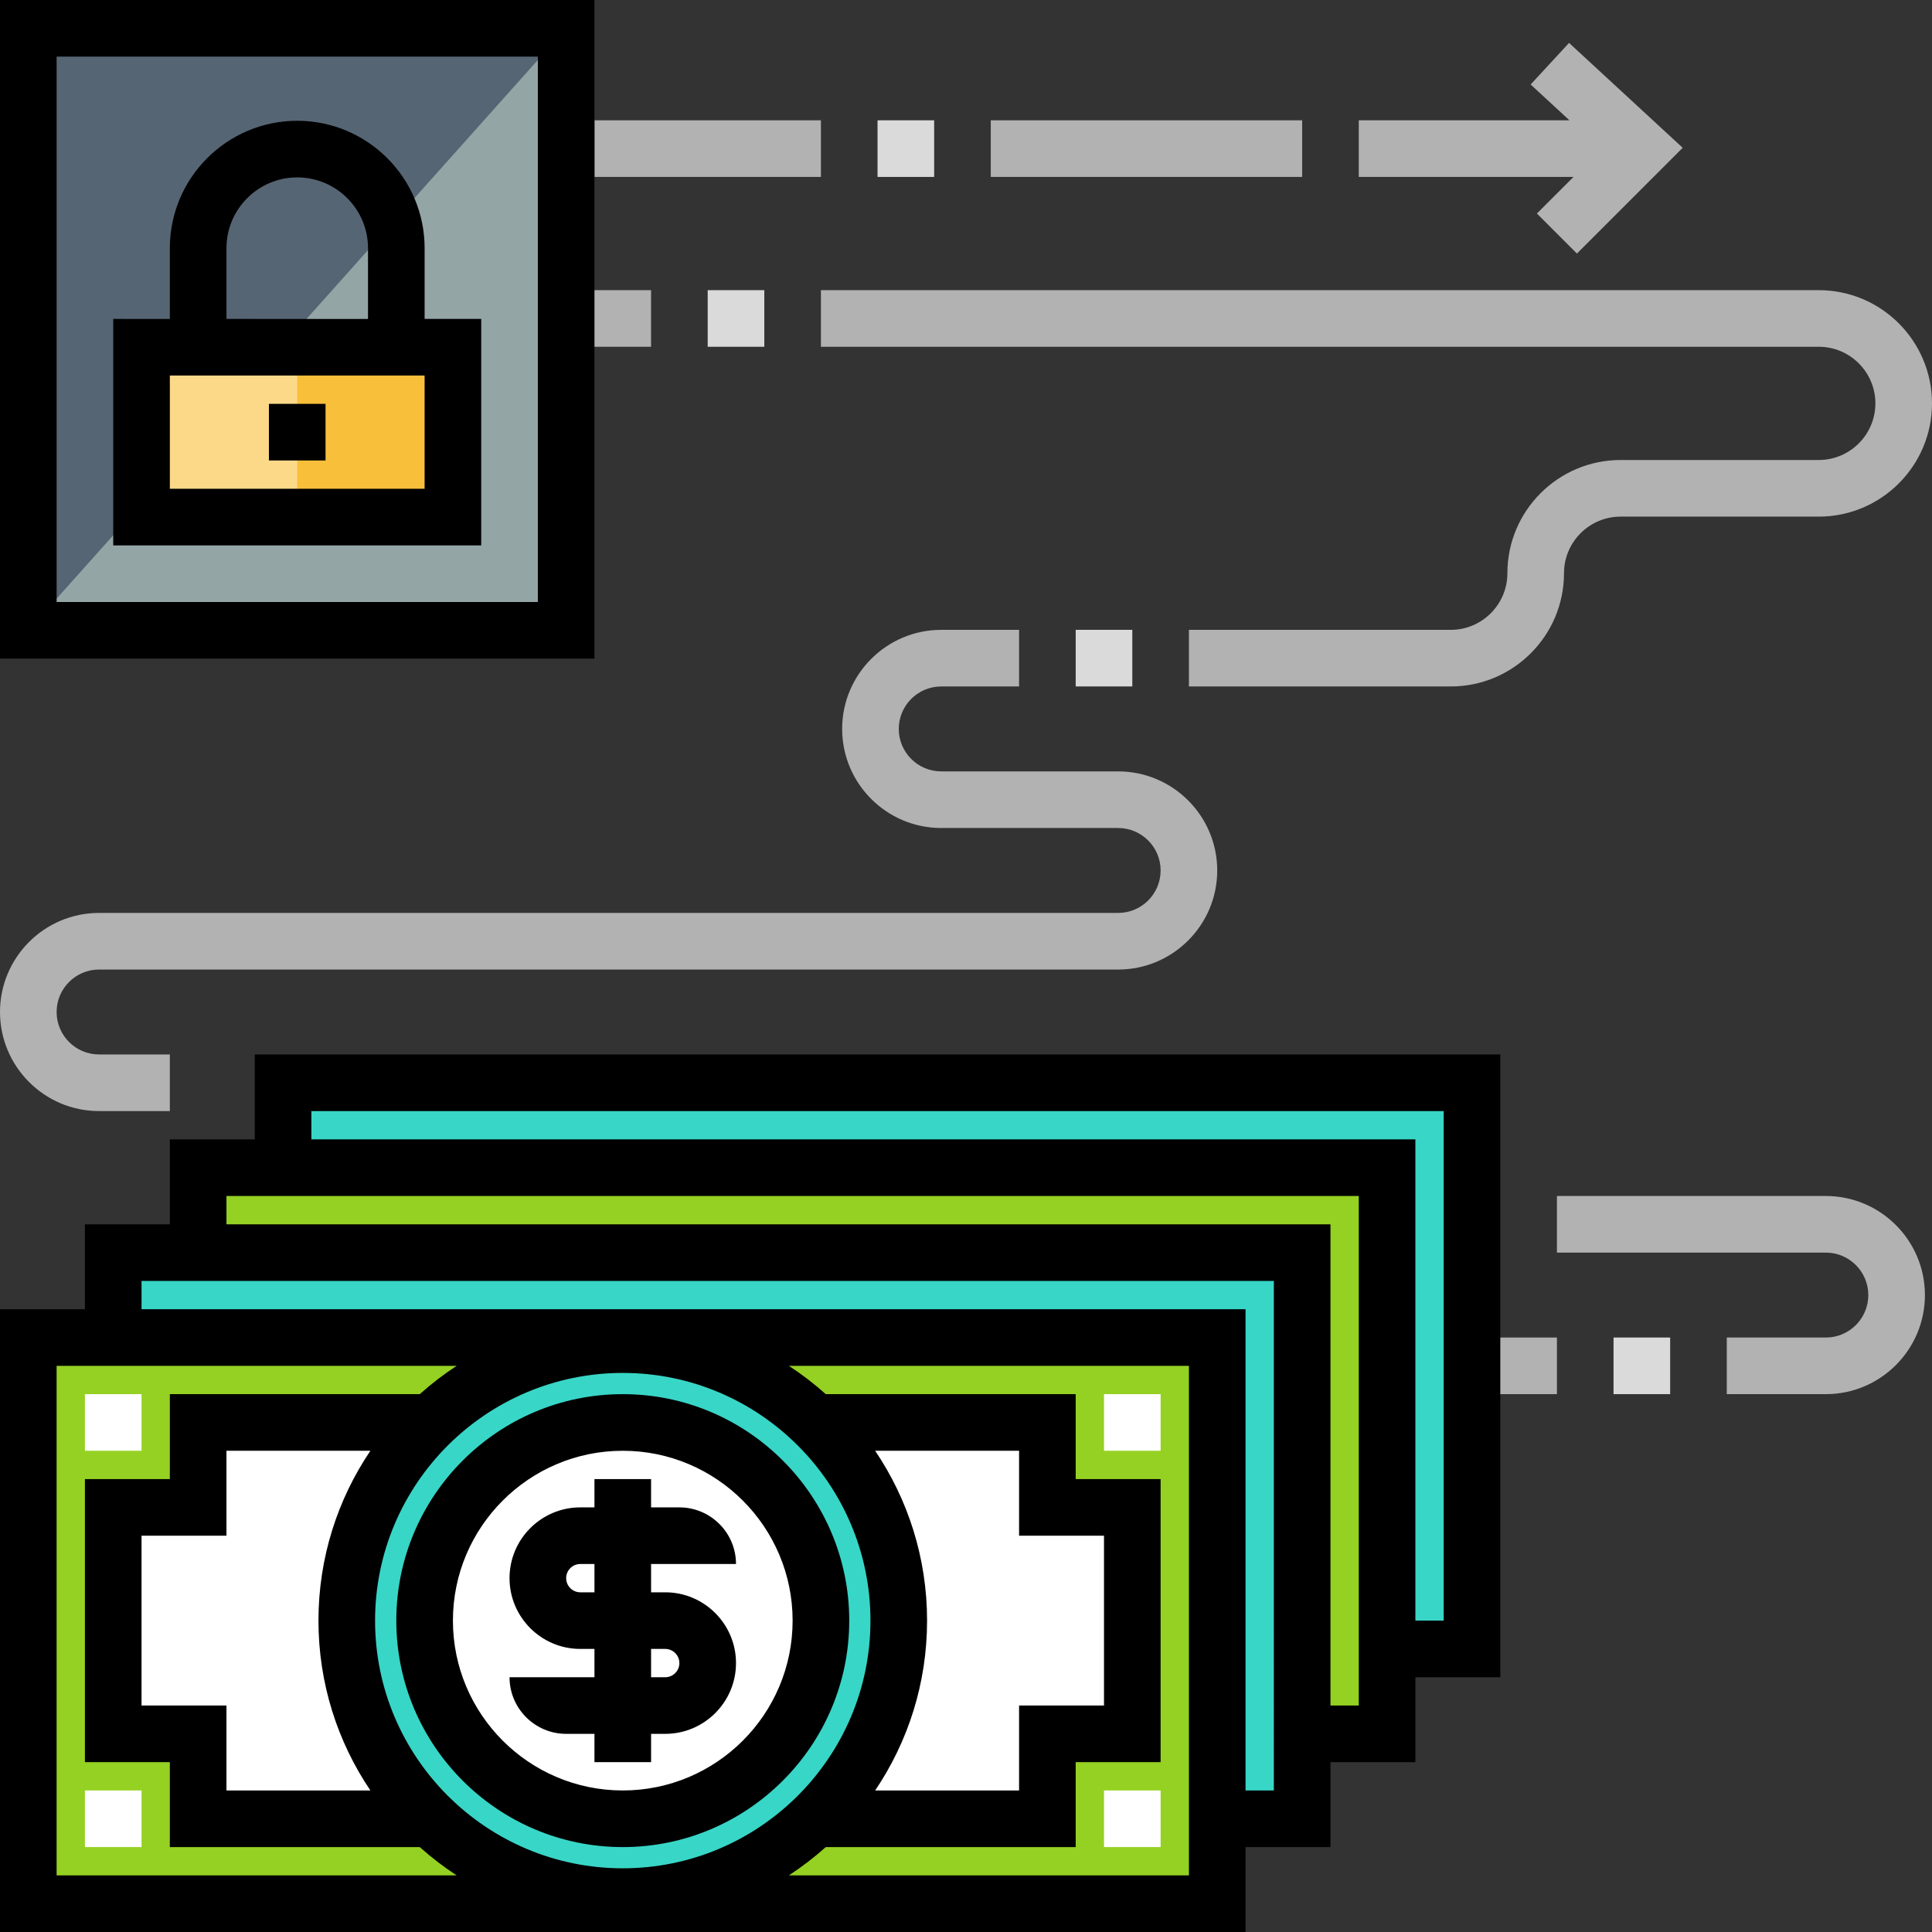 <?xml version="1.0" encoding="UTF-8"?>
<svg xmlns="http://www.w3.org/2000/svg" onmouseup="{ if(window.parent.document.onmouseup) window.parent.document.onmouseup(arguments[0]);}" xml:space="preserve" style="enable-background:new 0 0 512 512;" viewBox="0 0 512 512" y="0px" x="0px" id="Capa_1" version="1.1" xmlns:xlink="http://www.w3.org/1999/xlink"><rect x="0" y="0" width="512" height="512" fill="#333333" stroke="none"/><rect data-cppathid="10000" height="15.004" width="22.505" style="fill:#B2B2B2;" y="354.457" x="390.095"/><rect data-cppathid="10001" height="159.539" width="142.535" style="fill:#94A5A6;" y="7.502" x="7.502"/><polyline data-cppathid="10002" points="7.502,167.041 7.502,7.502 150.037,7.502 " style="fill:#566573;"/><rect data-cppathid="10003" height="48.762" width="82.52" style="fill:#F8BF3B;" y="90.022" x="37.509"/><rect data-cppathid="10004" height="48.762" width="41.26" style="fill:#FBD989;" y="90.022" x="37.509"/><polyline data-cppathid="10005" points="365.714,436.982 390.095,436.982 390.095,286.945 75.018,286.945 75.018,309.451 " style="fill:#38D6C7;"/><polyline data-cppathid="10006" points="343.209,459.487 367.59,459.487 367.59,309.451 52.513,309.451 52.513,331.956 " style="fill:#95D122;"/><polyline data-cppathid="10007" points="320.703,481.993 345.084,481.993 345.084,331.956 30.007,331.956 30.007,354.462 " style="fill:#38D6C7;"/><rect data-cppathid="10008" height="15.004" width="15.004" style="fill:#DADADA;" y="354.457" x="427.604"/><g><path data-cppathid="10009" d="M483.868,369.465h-26.256v-15.004h26.256c6.205,0,11.253-5.048,11.253-11.253   c0-6.204-5.048-11.253-11.253-11.253h-71.267v-15.004h71.267c14.478,0,26.256,11.779,26.256,26.256   S498.346,369.465,483.868,369.465z" style="fill:#B2B2B2;"/><path data-cppathid="10010" d="M45.011,294.447H26.256C11.779,294.447,0,282.668,0,268.19s11.779-26.256,26.256-26.256h270.066   c6.205,0,11.253-5.048,11.253-11.253s-5.048-11.253-11.253-11.253h-46.886c-14.478,0-26.256-11.779-26.256-26.256   c0-14.478,11.779-26.256,26.256-26.256h20.63v15.004h-20.63c-6.205,0-11.253,5.048-11.253,11.253   c0,6.205,5.048,11.253,11.253,11.253h46.886c14.478,0,26.256,11.779,26.256,26.256c0,14.478-11.779,26.256-26.256,26.256H26.256   c-6.205,0-11.253,5.048-11.253,11.253s5.048,11.253,11.253,11.253h18.755V294.447z" style="fill:#B2B2B2;"/></g><path data-cppathid="10011" d="M112.527,84.521V65.766c0-18.615-15.144-33.758-33.758-33.758S45.011,47.152,45.011,65.766v18.755H30.007v60.015h97.524  V84.521H112.527z M60.015,65.766c0-10.342,8.413-18.755,18.755-18.755s18.755,8.413,18.755,18.755v18.755H60.015V65.766z   M112.527,129.532H45.011V99.524h67.516V129.532z"/><rect data-cppathid="10012" height="15.004" width="15.004" y="107.026" x="71.267"/><rect data-cppathid="10013" height="15.004" width="15.004" style="fill:#DADADA;" y="76.894" x="187.546"/><rect data-cppathid="10014" height="15.004" width="20.63" style="fill:#B2B2B2;" y="76.894" x="151.907"/><rect data-cppathid="10015" height="15.004" width="15.004" style="fill:#DADADA;" y="166.911" x="285.07"/><g><path data-cppathid="10016" d="M384.469,181.919h-69.392v-15.004h69.392c8.273,0,15.004-6.731,15.004-15.004   c0-16.546,13.461-30.007,30.007-30.007h52.513c8.273,0,15.004-6.731,15.004-15.004s-6.731-15.004-15.004-15.004h-264.44V76.894   h264.44c16.546,0,30.007,13.461,30.007,30.007s-13.461,30.007-30.007,30.007H429.48c-8.273,0-15.004,6.731-15.004,15.004   C414.476,168.458,401.015,181.919,384.469,181.919z" style="fill:#B2B2B2;"/><rect data-cppathid="10017" height="15.004" width="60.015" style="fill:#B2B2B2;" y="31.883" x="157.538"/><rect data-cppathid="10018" height="15.004" width="82.52" style="fill:#B2B2B2;" y="31.883" x="262.564"/><polygon data-cppathid="10019" points="415.814,11.367 405.637,22.391 415.92,31.883 360.088,31.883 360.088,46.886    416.996,46.886 407.296,56.586 417.905,67.194 445.932,39.169  " style="fill:#B2B2B2;"/></g><rect data-cppathid="10020" height="15.004" width="15.004" style="fill:#DADADA;" y="31.883" x="232.557"/><path data-cppathid="10021" d="M157.538,174.543H0V0h157.538V174.543z M15.004,159.539h127.531V15.004H15.004V159.539z"/><rect data-cppathid="10022" height="150.037" width="315.077" style="fill:#95D122;" y="354.457" x="7.502"/><polyline data-cppathid="10023" points="217.553,481.993 277.568,481.993 277.568,459.487 300.073,459.487 300.073,399.473   277.568,399.473 277.568,376.967 215.678,376.967 114.403,376.967 52.513,376.967 52.513,399.473 30.007,399.473 30.007,459.487   52.513,459.487 52.513,481.993 112.527,481.993 " style="fill:#FFFFFF;"/><circle data-cppathid="10024" r="73.138" cy="429.475" cx="165.04" style="fill:#38D6C7;"/><g><circle data-cppathid="10025" r="52.513" cy="429.475" cx="165.04" style="fill:#FFFFFF;"/><rect data-cppathid="10026" height="15.004" width="15.004" style="fill:#FFFFFF;" y="369.46" x="22.505"/><rect data-cppathid="10027" height="15.004" width="15.004" style="fill:#FFFFFF;" y="474.486" x="22.505"/><rect data-cppathid="10028" height="15.004" width="15.004" style="fill:#FFFFFF;" y="369.46" x="292.571"/></g><path data-cppathid="10029" d="M397.597,279.443H67.516v22.505H45.011v22.505H22.505v22.505H0V512h330.081v-22.505h22.505v-22.505h22.505v-22.505h22.506  V279.443z M15.004,361.963h106.013c-3.448,2.256-6.718,4.76-9.773,7.502H45.011v22.506H22.505v75.018h22.505v22.505h66.232  c3.056,2.742,6.326,5.246,9.773,7.502H15.004V361.963z M292.571,406.974v45.011h-22.505v22.505h-38.142  c8.685-12.864,13.761-28.356,13.761-45.011c0-16.655-5.076-32.147-13.761-45.011h38.142v22.505H292.571z M230.681,429.48  c0,36.195-29.446,65.641-65.641,65.641s-65.641-29.446-65.641-65.641s29.446-65.641,65.641-65.641S230.681,393.285,230.681,429.48z   M37.509,451.985v-45.011h22.505v-22.505h38.142c-8.685,12.864-13.761,28.356-13.761,45.011c0,16.655,5.076,32.147,13.761,45.011  H60.015v-22.505H37.509z M315.077,496.996H209.064c3.448-2.256,6.718-4.76,9.773-7.502h66.232v-22.505h22.505v-75.018H285.07  v-22.506h-66.232c-3.056-2.742-6.326-5.246-9.773-7.502h106.013V496.996z M337.582,474.491h-7.502V346.96H37.509v-7.502h300.073  V474.491z M360.088,451.985h-7.502V324.454H60.015v-7.502h300.073V451.985z M382.593,429.48h-7.502V301.949H82.52v-7.502h300.073  V429.48z"/><path data-cppathid="10030" d="M165.04,369.465c-33.092,0-60.015,26.923-60.015,60.015s26.923,60.015,60.015,60.015s60.015-26.923,60.015-60.015  S198.132,369.465,165.04,369.465z M165.04,474.491c-24.819,0-45.011-20.192-45.011-45.011c0-24.819,20.192-45.011,45.011-45.011  s45.011,20.192,45.011,45.011C210.051,454.299,189.859,474.491,165.04,474.491z"/><rect data-cppathid="10031" height="15.004" width="15.004" style="fill:#FFFFFF;" y="474.486" x="292.571"/><path data-cppathid="10032" d="M176.293,421.978h-3.751v-7.502h22.506c0-8.273-6.731-15.004-15.004-15.004h-7.502v-7.502h-15.004v7.502h-3.751  c-10.342,0-18.755,8.413-18.755,18.755c0,10.341,8.413,18.755,18.755,18.755h3.751v7.502h-22.505  c0,8.273,6.731,15.004,15.004,15.004h7.502v7.502h15.004v-7.502h3.751c10.342,0,18.755-8.413,18.755-18.755  C195.048,430.391,186.635,421.978,176.293,421.978z M153.788,421.978c-2.068,0-3.751-1.682-3.751-3.751  c0-2.069,1.682-3.751,3.751-3.751h3.751v7.502H153.788z M176.293,444.484h-3.751v-7.502h3.751c2.068,0,3.751,1.682,3.751,3.751  C180.044,442.801,178.362,444.484,176.293,444.484z"/><g/><g/><g/><g/><g/><g/><g/><g/><g/><g/><g/><g/><g/><g/><g/></svg>
